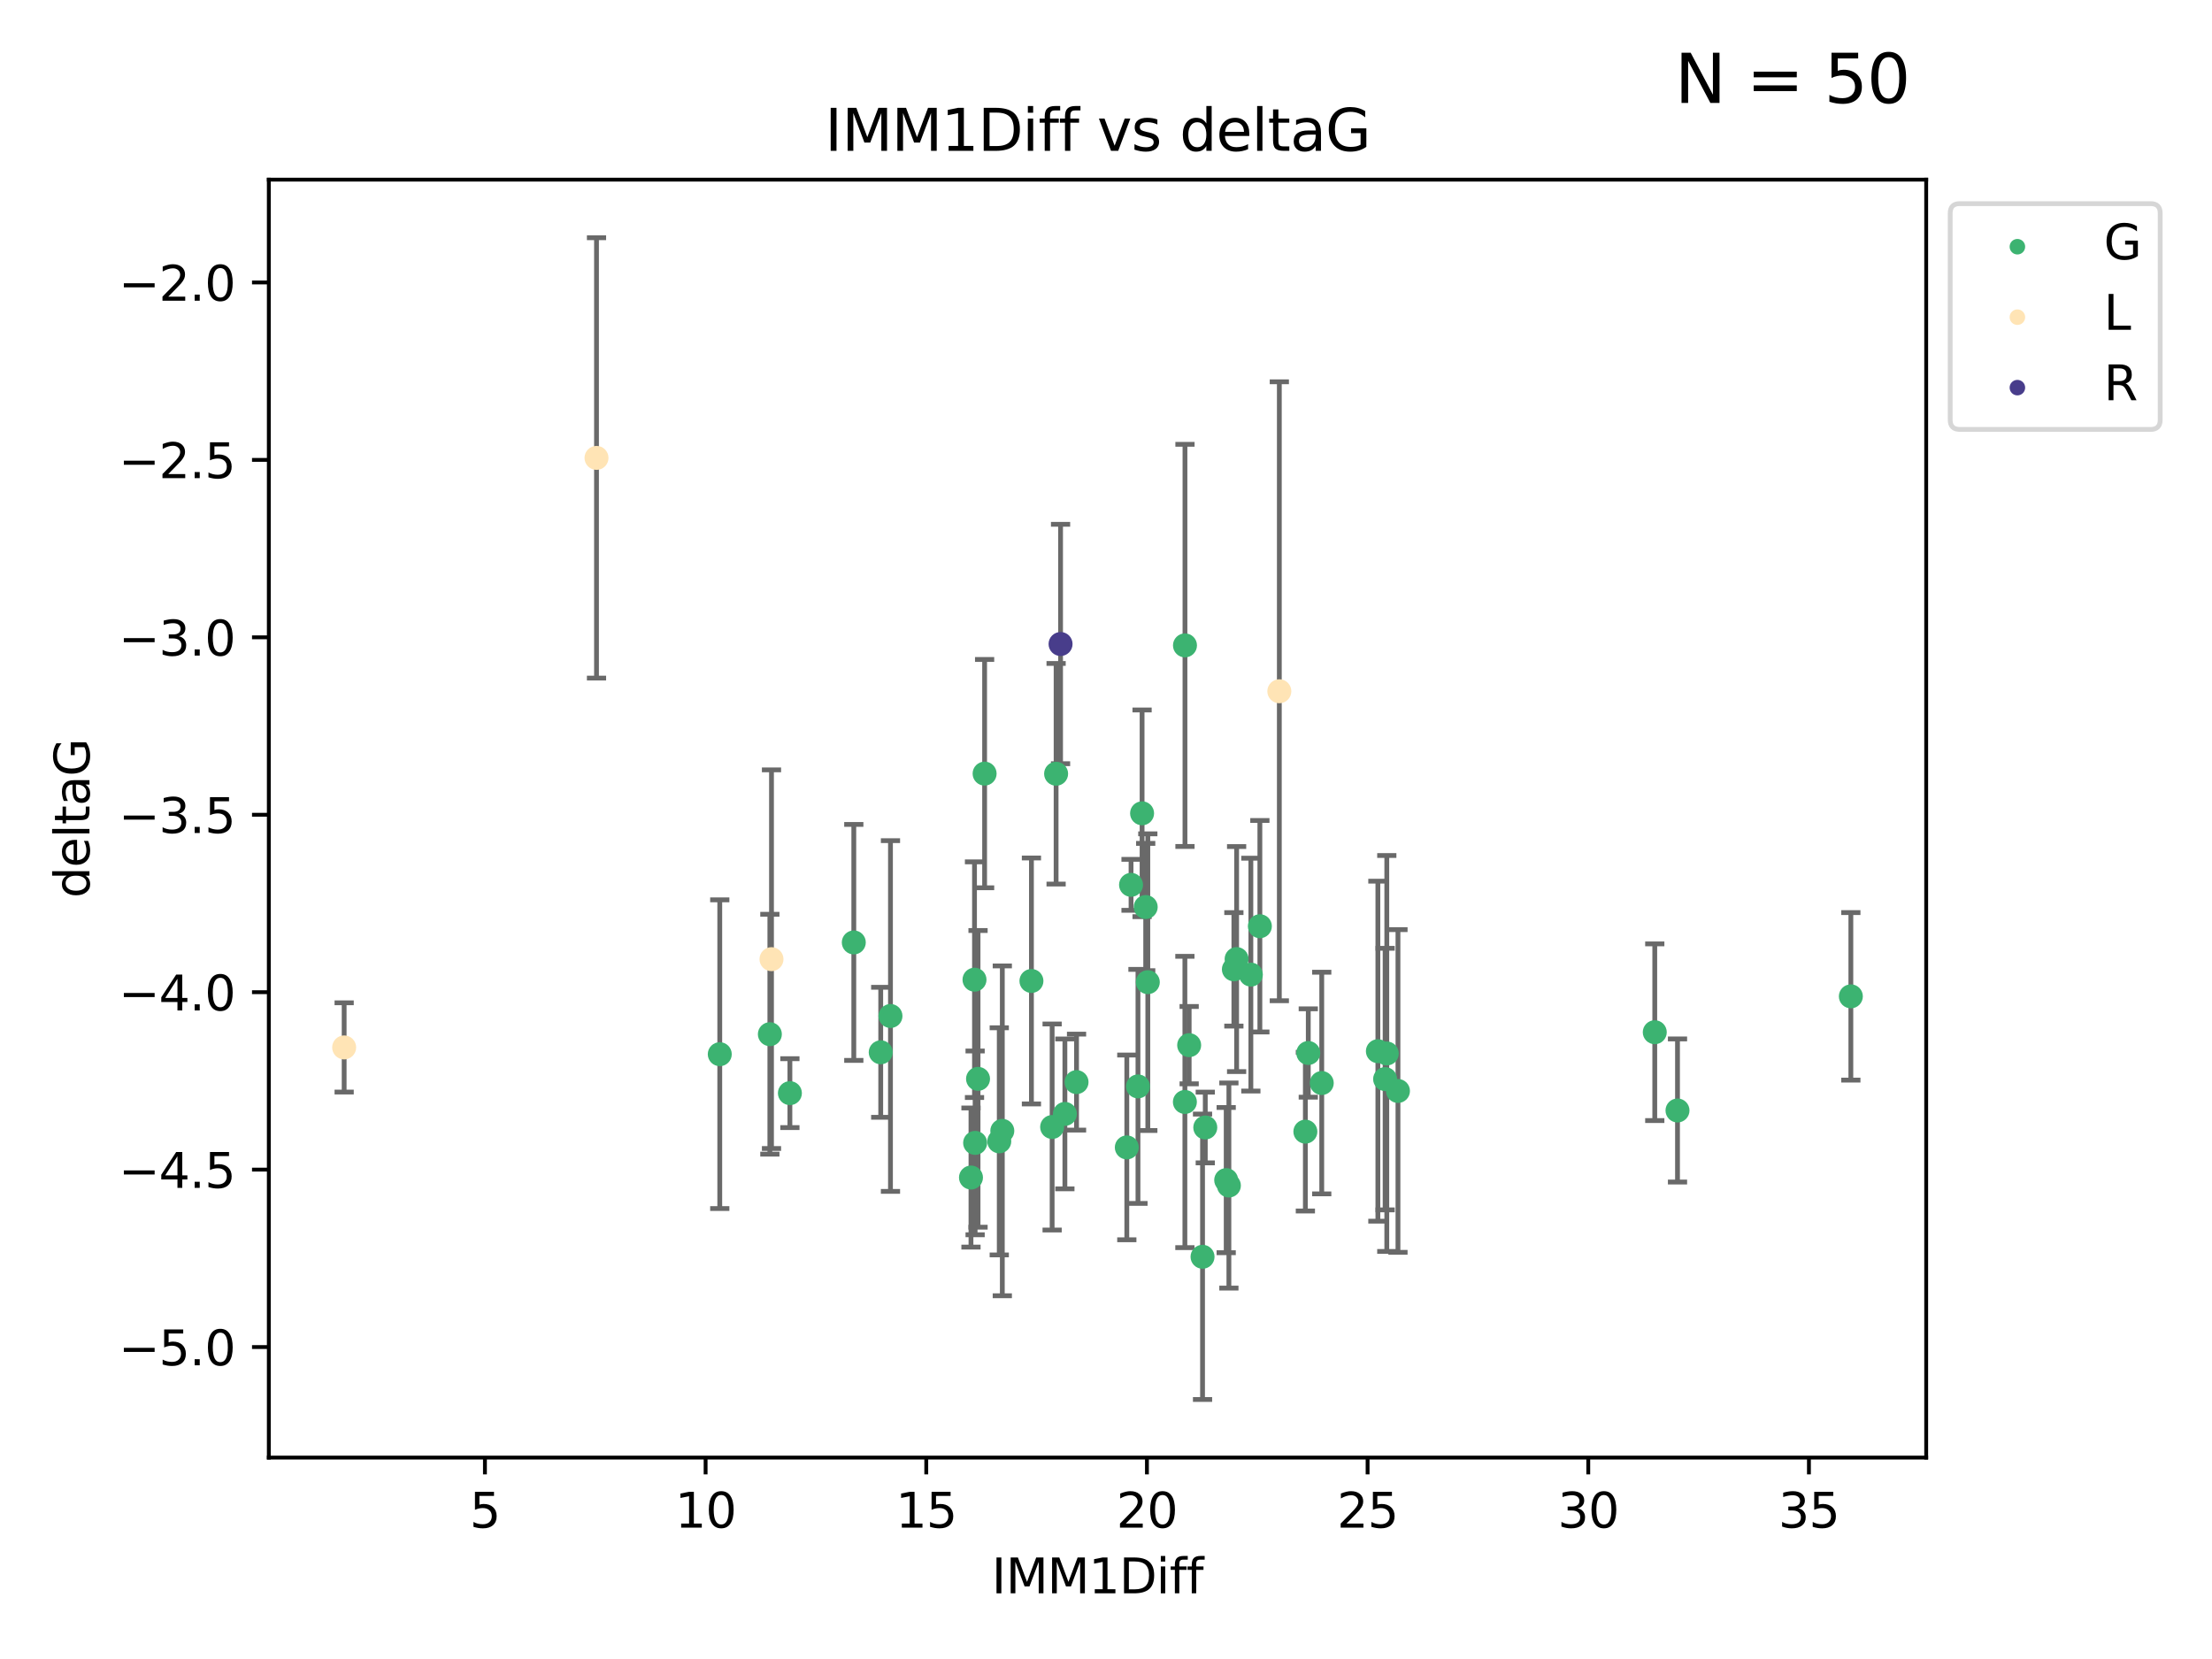 <?xml version="1.0" encoding="utf-8" standalone="no"?>
<!DOCTYPE svg PUBLIC "-//W3C//DTD SVG 1.1//EN"
  "http://www.w3.org/Graphics/SVG/1.1/DTD/svg11.dtd">
<svg xmlns:xlink="http://www.w3.org/1999/xlink" width="460.8pt" height="345.6pt" viewBox="0 0 460.8 345.6" xmlns="http://www.w3.org/2000/svg" version="1.1">
 <defs>
  <style type="text/css">*{stroke-linejoin: round; stroke-linecap: butt}</style>
 </defs>
 <g id="figure_1">
  <g id="patch_1">
   <path d="M 0 345.6 
L 460.8 345.6 
L 460.8 0 
L 0 0 
z
" style="fill: #ffffff"/>
  </g>
  <g id="axes_1">
   <g id="patch_2">
    <path d="M 56 303.64 
L 401.26 303.64 
L 401.26 37.422 
L 56 37.422 
z
" style="fill: #ffffff"/>
   </g>
   <g id="PathCollection_1">
    <defs>
     <path id="m3d0d6c1215" d="M 0 1.118 
C 0.297 1.118 0.581 1 0.791 0.791 
C 1 0.581 1.118 0.297 1.118 0 
C 1.118 -0.297 1 -0.581 0.791 -0.791 
C 0.581 -1 0.297 -1.118 0 -1.118 
C -0.297 -1.118 -0.581 -1 -0.791 -0.791 
C -1 -0.581 -1.118 -0.297 -1.118 0 
C -1.118 0.297 -1 0.581 -0.791 0.791 
C -0.581 1 -0.297 1.118 0 1.118 
z
" style="stroke: #3cb371"/>
    </defs>
    <g clip-path="url(#p86891ccfbc)">
     <use xlink:href="#m3d0d6c1215" x="164.55" y="227.721" style="fill: #3cb371; stroke: #3cb371"/>
     <use xlink:href="#m3d0d6c1215" x="208.165" y="237.762" style="fill: #3cb371; stroke: #3cb371"/>
     <use xlink:href="#m3d0d6c1215" x="202.272" y="245.302" style="fill: #3cb371; stroke: #3cb371"/>
     <use xlink:href="#m3d0d6c1215" x="288.545" y="224.793" style="fill: #3cb371; stroke: #3cb371"/>
     <use xlink:href="#m3d0d6c1215" x="246.834" y="229.56" style="fill: #3cb371; stroke: #3cb371"/>
     <use xlink:href="#m3d0d6c1215" x="287.038" y="218.981" style="fill: #3cb371; stroke: #3cb371"/>
     <use xlink:href="#m3d0d6c1215" x="219.179" y="234.774" style="fill: #3cb371; stroke: #3cb371"/>
     <use xlink:href="#m3d0d6c1215" x="250.511" y="261.81" style="fill: #3cb371; stroke: #3cb371"/>
     <use xlink:href="#m3d0d6c1215" x="224.263" y="225.423" style="fill: #3cb371; stroke: #3cb371"/>
     <use xlink:href="#m3d0d6c1215" x="291.221" y="227.27" style="fill: #3cb371; stroke: #3cb371"/>
     <use xlink:href="#m3d0d6c1215" x="256" y="246.969" style="fill: #3cb371; stroke: #3cb371"/>
     <use xlink:href="#m3d0d6c1215" x="251.081" y="234.879" style="fill: #3cb371; stroke: #3cb371"/>
     <use xlink:href="#m3d0d6c1215" x="214.867" y="204.354" style="fill: #3cb371; stroke: #3cb371"/>
     <use xlink:href="#m3d0d6c1215" x="183.471" y="219.213" style="fill: #3cb371; stroke: #3cb371"/>
     <use xlink:href="#m3d0d6c1215" x="221.836" y="232.049" style="fill: #3cb371; stroke: #3cb371"/>
     <use xlink:href="#m3d0d6c1215" x="205.113" y="161.158" style="fill: #3cb371; stroke: #3cb371"/>
     <use xlink:href="#m3d0d6c1215" x="237.061" y="226.318" style="fill: #3cb371; stroke: #3cb371"/>
     <use xlink:href="#m3d0d6c1215" x="160.376" y="215.441" style="fill: #3cb371; stroke: #3cb371"/>
     <use xlink:href="#m3d0d6c1215" x="257.039" y="201.931" style="fill: #3cb371; stroke: #3cb371"/>
     <use xlink:href="#m3d0d6c1215" x="255.439" y="245.838" style="fill: #3cb371; stroke: #3cb371"/>
     <use xlink:href="#m3d0d6c1215" x="203.007" y="204.086" style="fill: #3cb371; stroke: #3cb371"/>
     <use xlink:href="#m3d0d6c1215" x="220.006" y="161.187" style="fill: #3cb371; stroke: #3cb371"/>
     <use xlink:href="#m3d0d6c1215" x="203.136" y="238.084" style="fill: #3cb371; stroke: #3cb371"/>
     <use xlink:href="#m3d0d6c1215" x="272.539" y="219.358" style="fill: #3cb371; stroke: #3cb371"/>
     <use xlink:href="#m3d0d6c1215" x="275.343" y="225.616" style="fill: #3cb371; stroke: #3cb371"/>
     <use xlink:href="#m3d0d6c1215" x="208.799" y="235.578" style="fill: #3cb371; stroke: #3cb371"/>
     <use xlink:href="#m3d0d6c1215" x="385.566" y="207.557" style="fill: #3cb371; stroke: #3cb371"/>
     <use xlink:href="#m3d0d6c1215" x="247.725" y="217.725" style="fill: #3cb371; stroke: #3cb371"/>
     <use xlink:href="#m3d0d6c1215" x="349.454" y="231.333" style="fill: #3cb371; stroke: #3cb371"/>
     <use xlink:href="#m3d0d6c1215" x="271.932" y="235.741" style="fill: #3cb371; stroke: #3cb371"/>
     <use xlink:href="#m3d0d6c1215" x="237.916" y="169.427" style="fill: #3cb371; stroke: #3cb371"/>
     <use xlink:href="#m3d0d6c1215" x="234.735" y="239.027" style="fill: #3cb371; stroke: #3cb371"/>
     <use xlink:href="#m3d0d6c1215" x="235.617" y="184.327" style="fill: #3cb371; stroke: #3cb371"/>
     <use xlink:href="#m3d0d6c1215" x="203.743" y="224.746" style="fill: #3cb371; stroke: #3cb371"/>
     <use xlink:href="#m3d0d6c1215" x="262.454" y="192.95" style="fill: #3cb371; stroke: #3cb371"/>
     <use xlink:href="#m3d0d6c1215" x="260.578" y="203.03" style="fill: #3cb371; stroke: #3cb371"/>
     <use xlink:href="#m3d0d6c1215" x="344.719" y="215.031" style="fill: #3cb371; stroke: #3cb371"/>
     <use xlink:href="#m3d0d6c1215" x="177.862" y="196.325" style="fill: #3cb371; stroke: #3cb371"/>
     <use xlink:href="#m3d0d6c1215" x="257.609" y="199.79" style="fill: #3cb371; stroke: #3cb371"/>
     <use xlink:href="#m3d0d6c1215" x="185.502" y="211.651" style="fill: #3cb371; stroke: #3cb371"/>
     <use xlink:href="#m3d0d6c1215" x="246.852" y="134.447" style="fill: #3cb371; stroke: #3cb371"/>
     <use xlink:href="#m3d0d6c1215" x="149.941" y="219.608" style="fill: #3cb371; stroke: #3cb371"/>
     <use xlink:href="#m3d0d6c1215" x="238.67" y="188.95" style="fill: #3cb371; stroke: #3cb371"/>
     <use xlink:href="#m3d0d6c1215" x="288.895" y="219.46" style="fill: #3cb371; stroke: #3cb371"/>
     <use xlink:href="#m3d0d6c1215" x="239.111" y="204.603" style="fill: #3cb371; stroke: #3cb371"/>
    </g>
   </g>
   <g id="PathCollection_2">
    <defs>
     <path id="md95a372416" d="M 0 1.118 
C 0.297 1.118 0.581 1 0.791 0.791 
C 1 0.581 1.118 0.297 1.118 0 
C 1.118 -0.297 1 -0.581 0.791 -0.791 
C 0.581 -1 0.297 -1.118 0 -1.118 
C -0.297 -1.118 -0.581 -1 -0.791 -0.791 
C -1 -0.581 -1.118 -0.297 -1.118 0 
C -1.118 0.297 -1 0.581 -0.791 0.791 
C -0.581 1 -0.297 1.118 0 1.118 
z
" style="stroke: #ffe4b5"/>
    </defs>
    <g clip-path="url(#p86891ccfbc)">
     <use xlink:href="#md95a372416" x="71.694" y="218.198" style="fill: #ffe4b5; stroke: #ffe4b5"/>
     <use xlink:href="#md95a372416" x="124.263" y="95.389" style="fill: #ffe4b5; stroke: #ffe4b5"/>
     <use xlink:href="#md95a372416" x="160.716" y="199.813" style="fill: #ffe4b5; stroke: #ffe4b5"/>
     <use xlink:href="#md95a372416" x="266.508" y="144.002" style="fill: #ffe4b5; stroke: #ffe4b5"/>
    </g>
   </g>
   <g id="PathCollection_3">
    <defs>
     <path id="m37725c658b" d="M 0 1.118 
C 0.297 1.118 0.581 1 0.791 0.791 
C 1 0.581 1.118 0.297 1.118 0 
C 1.118 -0.297 1 -0.581 0.791 -0.791 
C 0.581 -1 0.297 -1.118 0 -1.118 
C -0.297 -1.118 -0.581 -1 -0.791 -0.791 
C -1 -0.581 -1.118 -0.297 -1.118 0 
C -1.118 0.297 -1 0.581 -0.791 0.791 
C -0.581 1 -0.297 1.118 0 1.118 
z
" style="stroke: #483d8b"/>
    </defs>
    <g clip-path="url(#p86891ccfbc)">
     <use xlink:href="#m37725c658b" x="220.935" y="134.159" style="fill: #483d8b; stroke: #483d8b"/>
    </g>
   </g>
   <g id="matplotlib.axis_1">
    <g id="xtick_1">
     <g id="line2d_1">
      <defs>
       <path id="m850c6f8e89" d="M 0 0 
L 0 3.5 
" style="stroke: #000000; stroke-width: 0.8"/>
      </defs>
      <g>
       <use xlink:href="#m850c6f8e89" x="101.022" y="303.64" style="stroke: #000000; stroke-width: 0.8"/>
      </g>
     </g>
     <g id="text_1">
      <!-- 5 -->
      <g transform="translate(97.84 318.238)scale(0.1 -0.1)">
       <defs>
        <path id="DejaVuSans-35" d="M 691 4666 
L 3169 4666 
L 3169 4134 
L 1269 4134 
L 1269 2991 
Q 1406 3038 1543 3061 
Q 1681 3084 1819 3084 
Q 2600 3084 3056 2656 
Q 3513 2228 3513 1497 
Q 3513 744 3044 326 
Q 2575 -91 1722 -91 
Q 1428 -91 1123 -41 
Q 819 9 494 109 
L 494 744 
Q 775 591 1075 516 
Q 1375 441 1709 441 
Q 2250 441 2565 725 
Q 2881 1009 2881 1497 
Q 2881 1984 2565 2268 
Q 2250 2553 1709 2553 
Q 1456 2553 1204 2497 
Q 953 2441 691 2322 
L 691 4666 
z
" transform="scale(0.016)"/>
       </defs>
       <use xlink:href="#DejaVuSans-35"/>
      </g>
     </g>
    </g>
    <g id="xtick_2">
     <g id="line2d_2">
      <g>
       <use xlink:href="#m850c6f8e89" x="146.99" y="303.64" style="stroke: #000000; stroke-width: 0.8"/>
      </g>
     </g>
     <g id="text_2">
      <!-- 10 -->
      <g transform="translate(140.627 318.238)scale(0.1 -0.1)">
       <defs>
        <path id="DejaVuSans-31" d="M 794 531 
L 1825 531 
L 1825 4091 
L 703 3866 
L 703 4441 
L 1819 4666 
L 2450 4666 
L 2450 531 
L 3481 531 
L 3481 0 
L 794 0 
L 794 531 
z
" transform="scale(0.016)"/>
        <path id="DejaVuSans-30" d="M 2034 4250 
Q 1547 4250 1301 3770 
Q 1056 3291 1056 2328 
Q 1056 1369 1301 889 
Q 1547 409 2034 409 
Q 2525 409 2770 889 
Q 3016 1369 3016 2328 
Q 3016 3291 2770 3770 
Q 2525 4250 2034 4250 
z
M 2034 4750 
Q 2819 4750 3233 4129 
Q 3647 3509 3647 2328 
Q 3647 1150 3233 529 
Q 2819 -91 2034 -91 
Q 1250 -91 836 529 
Q 422 1150 422 2328 
Q 422 3509 836 4129 
Q 1250 4750 2034 4750 
z
" transform="scale(0.016)"/>
       </defs>
       <use xlink:href="#DejaVuSans-31"/>
       <use xlink:href="#DejaVuSans-30" x="63.623"/>
      </g>
     </g>
    </g>
    <g id="xtick_3">
     <g id="line2d_3">
      <g>
       <use xlink:href="#m850c6f8e89" x="192.958" y="303.64" style="stroke: #000000; stroke-width: 0.8"/>
      </g>
     </g>
     <g id="text_3">
      <!-- 15 -->
      <g transform="translate(186.596 318.238)scale(0.1 -0.1)">
       <use xlink:href="#DejaVuSans-31"/>
       <use xlink:href="#DejaVuSans-35" x="63.623"/>
      </g>
     </g>
    </g>
    <g id="xtick_4">
     <g id="line2d_4">
      <g>
       <use xlink:href="#m850c6f8e89" x="238.927" y="303.64" style="stroke: #000000; stroke-width: 0.8"/>
      </g>
     </g>
     <g id="text_4">
      <!-- 20 -->
      <g transform="translate(232.564 318.238)scale(0.1 -0.1)">
       <defs>
        <path id="DejaVuSans-32" d="M 1228 531 
L 3431 531 
L 3431 0 
L 469 0 
L 469 531 
Q 828 903 1448 1529 
Q 2069 2156 2228 2338 
Q 2531 2678 2651 2914 
Q 2772 3150 2772 3378 
Q 2772 3750 2511 3984 
Q 2250 4219 1831 4219 
Q 1534 4219 1204 4116 
Q 875 4013 500 3803 
L 500 4441 
Q 881 4594 1212 4672 
Q 1544 4750 1819 4750 
Q 2544 4750 2975 4387 
Q 3406 4025 3406 3419 
Q 3406 3131 3298 2873 
Q 3191 2616 2906 2266 
Q 2828 2175 2409 1742 
Q 1991 1309 1228 531 
z
" transform="scale(0.016)"/>
       </defs>
       <use xlink:href="#DejaVuSans-32"/>
       <use xlink:href="#DejaVuSans-30" x="63.623"/>
      </g>
     </g>
    </g>
    <g id="xtick_5">
     <g id="line2d_5">
      <g>
       <use xlink:href="#m850c6f8e89" x="284.895" y="303.64" style="stroke: #000000; stroke-width: 0.8"/>
      </g>
     </g>
     <g id="text_5">
      <!-- 25 -->
      <g transform="translate(278.533 318.238)scale(0.1 -0.1)">
       <use xlink:href="#DejaVuSans-32"/>
       <use xlink:href="#DejaVuSans-35" x="63.623"/>
      </g>
     </g>
    </g>
    <g id="xtick_6">
     <g id="line2d_6">
      <g>
       <use xlink:href="#m850c6f8e89" x="330.864" y="303.64" style="stroke: #000000; stroke-width: 0.8"/>
      </g>
     </g>
     <g id="text_6">
      <!-- 30 -->
      <g transform="translate(324.501 318.238)scale(0.1 -0.1)">
       <defs>
        <path id="DejaVuSans-33" d="M 2597 2516 
Q 3050 2419 3304 2112 
Q 3559 1806 3559 1356 
Q 3559 666 3084 287 
Q 2609 -91 1734 -91 
Q 1441 -91 1130 -33 
Q 819 25 488 141 
L 488 750 
Q 750 597 1062 519 
Q 1375 441 1716 441 
Q 2309 441 2620 675 
Q 2931 909 2931 1356 
Q 2931 1769 2642 2001 
Q 2353 2234 1838 2234 
L 1294 2234 
L 1294 2753 
L 1863 2753 
Q 2328 2753 2575 2939 
Q 2822 3125 2822 3475 
Q 2822 3834 2567 4026 
Q 2313 4219 1838 4219 
Q 1578 4219 1281 4162 
Q 984 4106 628 3988 
L 628 4550 
Q 988 4650 1302 4700 
Q 1616 4750 1894 4750 
Q 2613 4750 3031 4423 
Q 3450 4097 3450 3541 
Q 3450 3153 3228 2886 
Q 3006 2619 2597 2516 
z
" transform="scale(0.016)"/>
       </defs>
       <use xlink:href="#DejaVuSans-33"/>
       <use xlink:href="#DejaVuSans-30" x="63.623"/>
      </g>
     </g>
    </g>
    <g id="xtick_7">
     <g id="line2d_7">
      <g>
       <use xlink:href="#m850c6f8e89" x="376.832" y="303.64" style="stroke: #000000; stroke-width: 0.8"/>
      </g>
     </g>
     <g id="text_7">
      <!-- 35 -->
      <g transform="translate(370.47 318.238)scale(0.1 -0.1)">
       <use xlink:href="#DejaVuSans-33"/>
       <use xlink:href="#DejaVuSans-35" x="63.623"/>
      </g>
     </g>
    </g>
    <g id="text_8">
     <!-- IMM1Diff -->
     <g transform="translate(206.586 331.917)scale(0.1 -0.1)">
      <defs>
       <path id="DejaVuSans-49" d="M 628 4666 
L 1259 4666 
L 1259 0 
L 628 0 
L 628 4666 
z
" transform="scale(0.016)"/>
       <path id="DejaVuSans-4d" d="M 628 4666 
L 1569 4666 
L 2759 1491 
L 3956 4666 
L 4897 4666 
L 4897 0 
L 4281 0 
L 4281 4097 
L 3078 897 
L 2444 897 
L 1241 4097 
L 1241 0 
L 628 0 
L 628 4666 
z
" transform="scale(0.016)"/>
       <path id="DejaVuSans-44" d="M 1259 4147 
L 1259 519 
L 2022 519 
Q 2988 519 3436 956 
Q 3884 1394 3884 2338 
Q 3884 3275 3436 3711 
Q 2988 4147 2022 4147 
L 1259 4147 
z
M 628 4666 
L 1925 4666 
Q 3281 4666 3915 4102 
Q 4550 3538 4550 2338 
Q 4550 1131 3912 565 
Q 3275 0 1925 0 
L 628 0 
L 628 4666 
z
" transform="scale(0.016)"/>
       <path id="DejaVuSans-69" d="M 603 3500 
L 1178 3500 
L 1178 0 
L 603 0 
L 603 3500 
z
M 603 4863 
L 1178 4863 
L 1178 4134 
L 603 4134 
L 603 4863 
z
" transform="scale(0.016)"/>
       <path id="DejaVuSans-66" d="M 2375 4863 
L 2375 4384 
L 1825 4384 
Q 1516 4384 1395 4259 
Q 1275 4134 1275 3809 
L 1275 3500 
L 2222 3500 
L 2222 3053 
L 1275 3053 
L 1275 0 
L 697 0 
L 697 3053 
L 147 3053 
L 147 3500 
L 697 3500 
L 697 3744 
Q 697 4328 969 4595 
Q 1241 4863 1831 4863 
L 2375 4863 
z
" transform="scale(0.016)"/>
      </defs>
      <use xlink:href="#DejaVuSans-49"/>
      <use xlink:href="#DejaVuSans-4d" x="29.492"/>
      <use xlink:href="#DejaVuSans-4d" x="115.771"/>
      <use xlink:href="#DejaVuSans-31" x="202.051"/>
      <use xlink:href="#DejaVuSans-44" x="265.674"/>
      <use xlink:href="#DejaVuSans-69" x="342.676"/>
      <use xlink:href="#DejaVuSans-66" x="370.459"/>
      <use xlink:href="#DejaVuSans-66" x="405.664"/>
     </g>
    </g>
   </g>
   <g id="matplotlib.axis_2">
    <g id="ytick_1">
     <g id="line2d_8">
      <defs>
       <path id="mb344e395c0" d="M 0 0 
L -3.5 0 
" style="stroke: #000000; stroke-width: 0.8"/>
      </defs>
      <g>
       <use xlink:href="#mb344e395c0" x="56" y="280.616" style="stroke: #000000; stroke-width: 0.8"/>
      </g>
     </g>
     <g id="text_9">
      <!-- −5.0 -->
      <g transform="translate(24.717 284.415)scale(0.1 -0.1)">
       <defs>
        <path id="DejaVuSans-2212" d="M 678 2272 
L 4684 2272 
L 4684 1741 
L 678 1741 
L 678 2272 
z
" transform="scale(0.016)"/>
        <path id="DejaVuSans-2e" d="M 684 794 
L 1344 794 
L 1344 0 
L 684 0 
L 684 794 
z
" transform="scale(0.016)"/>
       </defs>
       <use xlink:href="#DejaVuSans-2212"/>
       <use xlink:href="#DejaVuSans-35" x="83.789"/>
       <use xlink:href="#DejaVuSans-2e" x="147.412"/>
       <use xlink:href="#DejaVuSans-30" x="179.199"/>
      </g>
     </g>
    </g>
    <g id="ytick_2">
     <g id="line2d_9">
      <g>
       <use xlink:href="#mb344e395c0" x="56" y="243.654" style="stroke: #000000; stroke-width: 0.8"/>
      </g>
     </g>
     <g id="text_10">
      <!-- −4.5 -->
      <g transform="translate(24.717 247.453)scale(0.1 -0.1)">
       <defs>
        <path id="DejaVuSans-34" d="M 2419 4116 
L 825 1625 
L 2419 1625 
L 2419 4116 
z
M 2253 4666 
L 3047 4666 
L 3047 1625 
L 3713 1625 
L 3713 1100 
L 3047 1100 
L 3047 0 
L 2419 0 
L 2419 1100 
L 313 1100 
L 313 1709 
L 2253 4666 
z
" transform="scale(0.016)"/>
       </defs>
       <use xlink:href="#DejaVuSans-2212"/>
       <use xlink:href="#DejaVuSans-34" x="83.789"/>
       <use xlink:href="#DejaVuSans-2e" x="147.412"/>
       <use xlink:href="#DejaVuSans-35" x="179.199"/>
      </g>
     </g>
    </g>
    <g id="ytick_3">
     <g id="line2d_10">
      <g>
       <use xlink:href="#mb344e395c0" x="56" y="206.692" style="stroke: #000000; stroke-width: 0.8"/>
      </g>
     </g>
     <g id="text_11">
      <!-- −4.0 -->
      <g transform="translate(24.717 210.491)scale(0.1 -0.1)">
       <use xlink:href="#DejaVuSans-2212"/>
       <use xlink:href="#DejaVuSans-34" x="83.789"/>
       <use xlink:href="#DejaVuSans-2e" x="147.412"/>
       <use xlink:href="#DejaVuSans-30" x="179.199"/>
      </g>
     </g>
    </g>
    <g id="ytick_4">
     <g id="line2d_11">
      <g>
       <use xlink:href="#mb344e395c0" x="56" y="169.73" style="stroke: #000000; stroke-width: 0.8"/>
      </g>
     </g>
     <g id="text_12">
      <!-- −3.5 -->
      <g transform="translate(24.717 173.529)scale(0.1 -0.1)">
       <use xlink:href="#DejaVuSans-2212"/>
       <use xlink:href="#DejaVuSans-33" x="83.789"/>
       <use xlink:href="#DejaVuSans-2e" x="147.412"/>
       <use xlink:href="#DejaVuSans-35" x="179.199"/>
      </g>
     </g>
    </g>
    <g id="ytick_5">
     <g id="line2d_12">
      <g>
       <use xlink:href="#mb344e395c0" x="56" y="132.768" style="stroke: #000000; stroke-width: 0.8"/>
      </g>
     </g>
     <g id="text_13">
      <!-- −3.0 -->
      <g transform="translate(24.717 136.567)scale(0.1 -0.1)">
       <use xlink:href="#DejaVuSans-2212"/>
       <use xlink:href="#DejaVuSans-33" x="83.789"/>
       <use xlink:href="#DejaVuSans-2e" x="147.412"/>
       <use xlink:href="#DejaVuSans-30" x="179.199"/>
      </g>
     </g>
    </g>
    <g id="ytick_6">
     <g id="line2d_13">
      <g>
       <use xlink:href="#mb344e395c0" x="56" y="95.806" style="stroke: #000000; stroke-width: 0.8"/>
      </g>
     </g>
     <g id="text_14">
      <!-- −2.5 -->
      <g transform="translate(24.717 99.605)scale(0.1 -0.1)">
       <use xlink:href="#DejaVuSans-2212"/>
       <use xlink:href="#DejaVuSans-32" x="83.789"/>
       <use xlink:href="#DejaVuSans-2e" x="147.412"/>
       <use xlink:href="#DejaVuSans-35" x="179.199"/>
      </g>
     </g>
    </g>
    <g id="ytick_7">
     <g id="line2d_14">
      <g>
       <use xlink:href="#mb344e395c0" x="56" y="58.844" style="stroke: #000000; stroke-width: 0.8"/>
      </g>
     </g>
     <g id="text_15">
      <!-- −2.0 -->
      <g transform="translate(24.717 62.643)scale(0.1 -0.1)">
       <use xlink:href="#DejaVuSans-2212"/>
       <use xlink:href="#DejaVuSans-32" x="83.789"/>
       <use xlink:href="#DejaVuSans-2e" x="147.412"/>
       <use xlink:href="#DejaVuSans-30" x="179.199"/>
      </g>
     </g>
    </g>
    <g id="text_16">
     <!-- deltaG -->
     <g transform="translate(18.637 187.069)rotate(-90)scale(0.1 -0.1)">
      <defs>
       <path id="DejaVuSans-64" d="M 2906 2969 
L 2906 4863 
L 3481 4863 
L 3481 0 
L 2906 0 
L 2906 525 
Q 2725 213 2448 61 
Q 2172 -91 1784 -91 
Q 1150 -91 751 415 
Q 353 922 353 1747 
Q 353 2572 751 3078 
Q 1150 3584 1784 3584 
Q 2172 3584 2448 3432 
Q 2725 3281 2906 2969 
z
M 947 1747 
Q 947 1113 1208 752 
Q 1469 391 1925 391 
Q 2381 391 2643 752 
Q 2906 1113 2906 1747 
Q 2906 2381 2643 2742 
Q 2381 3103 1925 3103 
Q 1469 3103 1208 2742 
Q 947 2381 947 1747 
z
" transform="scale(0.016)"/>
       <path id="DejaVuSans-65" d="M 3597 1894 
L 3597 1613 
L 953 1613 
Q 991 1019 1311 708 
Q 1631 397 2203 397 
Q 2534 397 2845 478 
Q 3156 559 3463 722 
L 3463 178 
Q 3153 47 2828 -22 
Q 2503 -91 2169 -91 
Q 1331 -91 842 396 
Q 353 884 353 1716 
Q 353 2575 817 3079 
Q 1281 3584 2069 3584 
Q 2775 3584 3186 3129 
Q 3597 2675 3597 1894 
z
M 3022 2063 
Q 3016 2534 2758 2815 
Q 2500 3097 2075 3097 
Q 1594 3097 1305 2825 
Q 1016 2553 972 2059 
L 3022 2063 
z
" transform="scale(0.016)"/>
       <path id="DejaVuSans-6c" d="M 603 4863 
L 1178 4863 
L 1178 0 
L 603 0 
L 603 4863 
z
" transform="scale(0.016)"/>
       <path id="DejaVuSans-74" d="M 1172 4494 
L 1172 3500 
L 2356 3500 
L 2356 3053 
L 1172 3053 
L 1172 1153 
Q 1172 725 1289 603 
Q 1406 481 1766 481 
L 2356 481 
L 2356 0 
L 1766 0 
Q 1100 0 847 248 
Q 594 497 594 1153 
L 594 3053 
L 172 3053 
L 172 3500 
L 594 3500 
L 594 4494 
L 1172 4494 
z
" transform="scale(0.016)"/>
       <path id="DejaVuSans-61" d="M 2194 1759 
Q 1497 1759 1228 1600 
Q 959 1441 959 1056 
Q 959 750 1161 570 
Q 1363 391 1709 391 
Q 2188 391 2477 730 
Q 2766 1069 2766 1631 
L 2766 1759 
L 2194 1759 
z
M 3341 1997 
L 3341 0 
L 2766 0 
L 2766 531 
Q 2569 213 2275 61 
Q 1981 -91 1556 -91 
Q 1019 -91 701 211 
Q 384 513 384 1019 
Q 384 1609 779 1909 
Q 1175 2209 1959 2209 
L 2766 2209 
L 2766 2266 
Q 2766 2663 2505 2880 
Q 2244 3097 1772 3097 
Q 1472 3097 1187 3025 
Q 903 2953 641 2809 
L 641 3341 
Q 956 3463 1253 3523 
Q 1550 3584 1831 3584 
Q 2591 3584 2966 3190 
Q 3341 2797 3341 1997 
z
" transform="scale(0.016)"/>
       <path id="DejaVuSans-47" d="M 3809 666 
L 3809 1919 
L 2778 1919 
L 2778 2438 
L 4434 2438 
L 4434 434 
Q 4069 175 3628 42 
Q 3188 -91 2688 -91 
Q 1594 -91 976 548 
Q 359 1188 359 2328 
Q 359 3472 976 4111 
Q 1594 4750 2688 4750 
Q 3144 4750 3555 4637 
Q 3966 4525 4313 4306 
L 4313 3634 
Q 3963 3931 3569 4081 
Q 3175 4231 2741 4231 
Q 1884 4231 1454 3753 
Q 1025 3275 1025 2328 
Q 1025 1384 1454 906 
Q 1884 428 2741 428 
Q 3075 428 3337 486 
Q 3600 544 3809 666 
z
" transform="scale(0.016)"/>
      </defs>
      <use xlink:href="#DejaVuSans-64"/>
      <use xlink:href="#DejaVuSans-65" x="63.477"/>
      <use xlink:href="#DejaVuSans-6c" x="125"/>
      <use xlink:href="#DejaVuSans-74" x="152.783"/>
      <use xlink:href="#DejaVuSans-61" x="191.992"/>
      <use xlink:href="#DejaVuSans-47" x="253.271"/>
     </g>
    </g>
   </g>
   <g id="LineCollection_1">
    <path d="M 164.55 234.896 
L 164.55 220.546 
" clip-path="url(#p86891ccfbc)" style="fill: none; stroke: #696969"/>
    <path d="M 208.165 261.42 
L 208.165 214.104 
" clip-path="url(#p86891ccfbc)" style="fill: none; stroke: #696969"/>
    <path d="M 202.272 259.794 
L 202.272 230.809 
" clip-path="url(#p86891ccfbc)" style="fill: none; stroke: #696969"/>
    <path d="M 288.545 252.041 
L 288.545 197.546 
" clip-path="url(#p86891ccfbc)" style="fill: none; stroke: #696969"/>
    <path d="M 246.834 259.904 
L 246.834 199.216 
" clip-path="url(#p86891ccfbc)" style="fill: none; stroke: #696969"/>
    <path d="M 287.038 254.396 
L 287.038 183.566 
" clip-path="url(#p86891ccfbc)" style="fill: none; stroke: #696969"/>
    <path d="M 219.179 256.237 
L 219.179 213.312 
" clip-path="url(#p86891ccfbc)" style="fill: none; stroke: #696969"/>
    <path d="M 250.511 291.539 
L 250.511 232.082 
" clip-path="url(#p86891ccfbc)" style="fill: none; stroke: #696969"/>
    <path d="M 224.263 235.421 
L 224.263 215.425 
" clip-path="url(#p86891ccfbc)" style="fill: none; stroke: #696969"/>
    <path d="M 291.221 260.881 
L 291.221 193.658 
" clip-path="url(#p86891ccfbc)" style="fill: none; stroke: #696969"/>
    <path d="M 256 268.334 
L 256 225.604 
" clip-path="url(#p86891ccfbc)" style="fill: none; stroke: #696969"/>
    <path d="M 251.081 242.245 
L 251.081 227.512 
" clip-path="url(#p86891ccfbc)" style="fill: none; stroke: #696969"/>
    <path d="M 214.867 229.969 
L 214.867 178.738 
" clip-path="url(#p86891ccfbc)" style="fill: none; stroke: #696969"/>
    <path d="M 183.471 232.755 
L 183.471 205.67 
" clip-path="url(#p86891ccfbc)" style="fill: none; stroke: #696969"/>
    <path d="M 221.836 247.661 
L 221.836 216.438 
" clip-path="url(#p86891ccfbc)" style="fill: none; stroke: #696969"/>
    <path d="M 205.113 184.937 
L 205.113 137.379 
" clip-path="url(#p86891ccfbc)" style="fill: none; stroke: #696969"/>
    <path d="M 237.061 250.695 
L 237.061 201.94 
" clip-path="url(#p86891ccfbc)" style="fill: none; stroke: #696969"/>
    <path d="M 160.376 240.425 
L 160.376 190.458 
" clip-path="url(#p86891ccfbc)" style="fill: none; stroke: #696969"/>
    <path d="M 257.039 213.749 
L 257.039 190.114 
" clip-path="url(#p86891ccfbc)" style="fill: none; stroke: #696969"/>
    <path d="M 255.439 260.958 
L 255.439 230.717 
" clip-path="url(#p86891ccfbc)" style="fill: none; stroke: #696969"/>
    <path d="M 203.007 228.632 
L 203.007 179.54 
" clip-path="url(#p86891ccfbc)" style="fill: none; stroke: #696969"/>
    <path d="M 220.006 184.167 
L 220.006 138.207 
" clip-path="url(#p86891ccfbc)" style="fill: none; stroke: #696969"/>
    <path d="M 203.136 257.225 
L 203.136 218.943 
" clip-path="url(#p86891ccfbc)" style="fill: none; stroke: #696969"/>
    <path d="M 272.539 228.563 
L 272.539 210.154 
" clip-path="url(#p86891ccfbc)" style="fill: none; stroke: #696969"/>
    <path d="M 275.343 248.702 
L 275.343 202.531 
" clip-path="url(#p86891ccfbc)" style="fill: none; stroke: #696969"/>
    <path d="M 208.799 269.932 
L 208.799 201.224 
" clip-path="url(#p86891ccfbc)" style="fill: none; stroke: #696969"/>
    <path d="M 385.566 225.005 
L 385.566 190.108 
" clip-path="url(#p86891ccfbc)" style="fill: none; stroke: #696969"/>
    <path d="M 247.725 225.779 
L 247.725 209.672 
" clip-path="url(#p86891ccfbc)" style="fill: none; stroke: #696969"/>
    <path d="M 349.454 246.24 
L 349.454 216.427 
" clip-path="url(#p86891ccfbc)" style="fill: none; stroke: #696969"/>
    <path d="M 271.932 252.274 
L 271.932 219.208 
" clip-path="url(#p86891ccfbc)" style="fill: none; stroke: #696969"/>
    <path d="M 237.916 190.956 
L 237.916 147.897 
" clip-path="url(#p86891ccfbc)" style="fill: none; stroke: #696969"/>
    <path d="M 234.735 258.27 
L 234.735 219.784 
" clip-path="url(#p86891ccfbc)" style="fill: none; stroke: #696969"/>
    <path d="M 235.617 189.638 
L 235.617 179.016 
" clip-path="url(#p86891ccfbc)" style="fill: none; stroke: #696969"/>
    <path d="M 203.743 255.648 
L 203.743 193.844 
" clip-path="url(#p86891ccfbc)" style="fill: none; stroke: #696969"/>
    <path d="M 262.454 214.977 
L 262.454 170.922 
" clip-path="url(#p86891ccfbc)" style="fill: none; stroke: #696969"/>
    <path d="M 260.578 227.282 
L 260.578 178.777 
" clip-path="url(#p86891ccfbc)" style="fill: none; stroke: #696969"/>
    <path d="M 344.719 233.437 
L 344.719 196.625 
" clip-path="url(#p86891ccfbc)" style="fill: none; stroke: #696969"/>
    <path d="M 177.862 220.903 
L 177.862 171.746 
" clip-path="url(#p86891ccfbc)" style="fill: none; stroke: #696969"/>
    <path d="M 257.609 223.232 
L 257.609 176.348 
" clip-path="url(#p86891ccfbc)" style="fill: none; stroke: #696969"/>
    <path d="M 185.502 248.183 
L 185.502 175.12 
" clip-path="url(#p86891ccfbc)" style="fill: none; stroke: #696969"/>
    <path d="M 246.852 176.334 
L 246.852 92.559 
" clip-path="url(#p86891ccfbc)" style="fill: none; stroke: #696969"/>
    <path d="M 149.941 251.763 
L 149.941 187.454 
" clip-path="url(#p86891ccfbc)" style="fill: none; stroke: #696969"/>
    <path d="M 238.67 202.208 
L 238.67 175.693 
" clip-path="url(#p86891ccfbc)" style="fill: none; stroke: #696969"/>
    <path d="M 288.895 260.699 
L 288.895 178.222 
" clip-path="url(#p86891ccfbc)" style="fill: none; stroke: #696969"/>
    <path d="M 239.111 235.505 
L 239.111 173.702 
" clip-path="url(#p86891ccfbc)" style="fill: none; stroke: #696969"/>
   </g>
   <g id="line2d_15">
    <defs>
     <path id="m9aa20a837d" d="M 2 0 
L -2 -0 
" style="stroke: #696969"/>
    </defs>
    <g clip-path="url(#p86891ccfbc)">
     <use xlink:href="#m9aa20a837d" x="164.55" y="234.896" style="fill: #696969; stroke: #696969"/>
     <use xlink:href="#m9aa20a837d" x="208.165" y="261.42" style="fill: #696969; stroke: #696969"/>
     <use xlink:href="#m9aa20a837d" x="202.272" y="259.794" style="fill: #696969; stroke: #696969"/>
     <use xlink:href="#m9aa20a837d" x="288.545" y="252.041" style="fill: #696969; stroke: #696969"/>
     <use xlink:href="#m9aa20a837d" x="246.834" y="259.904" style="fill: #696969; stroke: #696969"/>
     <use xlink:href="#m9aa20a837d" x="287.038" y="254.396" style="fill: #696969; stroke: #696969"/>
     <use xlink:href="#m9aa20a837d" x="219.179" y="256.237" style="fill: #696969; stroke: #696969"/>
     <use xlink:href="#m9aa20a837d" x="250.511" y="291.539" style="fill: #696969; stroke: #696969"/>
     <use xlink:href="#m9aa20a837d" x="224.263" y="235.421" style="fill: #696969; stroke: #696969"/>
     <use xlink:href="#m9aa20a837d" x="291.221" y="260.881" style="fill: #696969; stroke: #696969"/>
     <use xlink:href="#m9aa20a837d" x="256" y="268.334" style="fill: #696969; stroke: #696969"/>
     <use xlink:href="#m9aa20a837d" x="251.081" y="242.245" style="fill: #696969; stroke: #696969"/>
     <use xlink:href="#m9aa20a837d" x="214.867" y="229.969" style="fill: #696969; stroke: #696969"/>
     <use xlink:href="#m9aa20a837d" x="183.471" y="232.755" style="fill: #696969; stroke: #696969"/>
     <use xlink:href="#m9aa20a837d" x="221.836" y="247.661" style="fill: #696969; stroke: #696969"/>
     <use xlink:href="#m9aa20a837d" x="205.113" y="184.937" style="fill: #696969; stroke: #696969"/>
     <use xlink:href="#m9aa20a837d" x="237.061" y="250.695" style="fill: #696969; stroke: #696969"/>
     <use xlink:href="#m9aa20a837d" x="160.376" y="240.425" style="fill: #696969; stroke: #696969"/>
     <use xlink:href="#m9aa20a837d" x="257.039" y="213.749" style="fill: #696969; stroke: #696969"/>
     <use xlink:href="#m9aa20a837d" x="255.439" y="260.958" style="fill: #696969; stroke: #696969"/>
     <use xlink:href="#m9aa20a837d" x="203.007" y="228.632" style="fill: #696969; stroke: #696969"/>
     <use xlink:href="#m9aa20a837d" x="220.006" y="184.167" style="fill: #696969; stroke: #696969"/>
     <use xlink:href="#m9aa20a837d" x="203.136" y="257.225" style="fill: #696969; stroke: #696969"/>
     <use xlink:href="#m9aa20a837d" x="272.539" y="228.563" style="fill: #696969; stroke: #696969"/>
     <use xlink:href="#m9aa20a837d" x="275.343" y="248.702" style="fill: #696969; stroke: #696969"/>
     <use xlink:href="#m9aa20a837d" x="208.799" y="269.932" style="fill: #696969; stroke: #696969"/>
     <use xlink:href="#m9aa20a837d" x="385.566" y="225.005" style="fill: #696969; stroke: #696969"/>
     <use xlink:href="#m9aa20a837d" x="247.725" y="225.779" style="fill: #696969; stroke: #696969"/>
     <use xlink:href="#m9aa20a837d" x="349.454" y="246.24" style="fill: #696969; stroke: #696969"/>
     <use xlink:href="#m9aa20a837d" x="271.932" y="252.274" style="fill: #696969; stroke: #696969"/>
     <use xlink:href="#m9aa20a837d" x="237.916" y="190.956" style="fill: #696969; stroke: #696969"/>
     <use xlink:href="#m9aa20a837d" x="234.735" y="258.27" style="fill: #696969; stroke: #696969"/>
     <use xlink:href="#m9aa20a837d" x="235.617" y="189.638" style="fill: #696969; stroke: #696969"/>
     <use xlink:href="#m9aa20a837d" x="203.743" y="255.648" style="fill: #696969; stroke: #696969"/>
     <use xlink:href="#m9aa20a837d" x="262.454" y="214.977" style="fill: #696969; stroke: #696969"/>
     <use xlink:href="#m9aa20a837d" x="260.578" y="227.282" style="fill: #696969; stroke: #696969"/>
     <use xlink:href="#m9aa20a837d" x="344.719" y="233.437" style="fill: #696969; stroke: #696969"/>
     <use xlink:href="#m9aa20a837d" x="177.862" y="220.903" style="fill: #696969; stroke: #696969"/>
     <use xlink:href="#m9aa20a837d" x="257.609" y="223.232" style="fill: #696969; stroke: #696969"/>
     <use xlink:href="#m9aa20a837d" x="185.502" y="248.183" style="fill: #696969; stroke: #696969"/>
     <use xlink:href="#m9aa20a837d" x="246.852" y="176.334" style="fill: #696969; stroke: #696969"/>
     <use xlink:href="#m9aa20a837d" x="149.941" y="251.763" style="fill: #696969; stroke: #696969"/>
     <use xlink:href="#m9aa20a837d" x="238.67" y="202.208" style="fill: #696969; stroke: #696969"/>
     <use xlink:href="#m9aa20a837d" x="288.895" y="260.699" style="fill: #696969; stroke: #696969"/>
     <use xlink:href="#m9aa20a837d" x="239.111" y="235.505" style="fill: #696969; stroke: #696969"/>
    </g>
   </g>
   <g id="line2d_16">
    <g clip-path="url(#p86891ccfbc)">
     <use xlink:href="#m9aa20a837d" x="164.55" y="220.546" style="fill: #696969; stroke: #696969"/>
     <use xlink:href="#m9aa20a837d" x="208.165" y="214.104" style="fill: #696969; stroke: #696969"/>
     <use xlink:href="#m9aa20a837d" x="202.272" y="230.809" style="fill: #696969; stroke: #696969"/>
     <use xlink:href="#m9aa20a837d" x="288.545" y="197.546" style="fill: #696969; stroke: #696969"/>
     <use xlink:href="#m9aa20a837d" x="246.834" y="199.216" style="fill: #696969; stroke: #696969"/>
     <use xlink:href="#m9aa20a837d" x="287.038" y="183.566" style="fill: #696969; stroke: #696969"/>
     <use xlink:href="#m9aa20a837d" x="219.179" y="213.312" style="fill: #696969; stroke: #696969"/>
     <use xlink:href="#m9aa20a837d" x="250.511" y="232.082" style="fill: #696969; stroke: #696969"/>
     <use xlink:href="#m9aa20a837d" x="224.263" y="215.425" style="fill: #696969; stroke: #696969"/>
     <use xlink:href="#m9aa20a837d" x="291.221" y="193.658" style="fill: #696969; stroke: #696969"/>
     <use xlink:href="#m9aa20a837d" x="256" y="225.604" style="fill: #696969; stroke: #696969"/>
     <use xlink:href="#m9aa20a837d" x="251.081" y="227.512" style="fill: #696969; stroke: #696969"/>
     <use xlink:href="#m9aa20a837d" x="214.867" y="178.738" style="fill: #696969; stroke: #696969"/>
     <use xlink:href="#m9aa20a837d" x="183.471" y="205.67" style="fill: #696969; stroke: #696969"/>
     <use xlink:href="#m9aa20a837d" x="221.836" y="216.438" style="fill: #696969; stroke: #696969"/>
     <use xlink:href="#m9aa20a837d" x="205.113" y="137.379" style="fill: #696969; stroke: #696969"/>
     <use xlink:href="#m9aa20a837d" x="237.061" y="201.94" style="fill: #696969; stroke: #696969"/>
     <use xlink:href="#m9aa20a837d" x="160.376" y="190.458" style="fill: #696969; stroke: #696969"/>
     <use xlink:href="#m9aa20a837d" x="257.039" y="190.114" style="fill: #696969; stroke: #696969"/>
     <use xlink:href="#m9aa20a837d" x="255.439" y="230.717" style="fill: #696969; stroke: #696969"/>
     <use xlink:href="#m9aa20a837d" x="203.007" y="179.54" style="fill: #696969; stroke: #696969"/>
     <use xlink:href="#m9aa20a837d" x="220.006" y="138.207" style="fill: #696969; stroke: #696969"/>
     <use xlink:href="#m9aa20a837d" x="203.136" y="218.943" style="fill: #696969; stroke: #696969"/>
     <use xlink:href="#m9aa20a837d" x="272.539" y="210.154" style="fill: #696969; stroke: #696969"/>
     <use xlink:href="#m9aa20a837d" x="275.343" y="202.531" style="fill: #696969; stroke: #696969"/>
     <use xlink:href="#m9aa20a837d" x="208.799" y="201.224" style="fill: #696969; stroke: #696969"/>
     <use xlink:href="#m9aa20a837d" x="385.566" y="190.108" style="fill: #696969; stroke: #696969"/>
     <use xlink:href="#m9aa20a837d" x="247.725" y="209.672" style="fill: #696969; stroke: #696969"/>
     <use xlink:href="#m9aa20a837d" x="349.454" y="216.427" style="fill: #696969; stroke: #696969"/>
     <use xlink:href="#m9aa20a837d" x="271.932" y="219.208" style="fill: #696969; stroke: #696969"/>
     <use xlink:href="#m9aa20a837d" x="237.916" y="147.897" style="fill: #696969; stroke: #696969"/>
     <use xlink:href="#m9aa20a837d" x="234.735" y="219.784" style="fill: #696969; stroke: #696969"/>
     <use xlink:href="#m9aa20a837d" x="235.617" y="179.016" style="fill: #696969; stroke: #696969"/>
     <use xlink:href="#m9aa20a837d" x="203.743" y="193.844" style="fill: #696969; stroke: #696969"/>
     <use xlink:href="#m9aa20a837d" x="262.454" y="170.922" style="fill: #696969; stroke: #696969"/>
     <use xlink:href="#m9aa20a837d" x="260.578" y="178.777" style="fill: #696969; stroke: #696969"/>
     <use xlink:href="#m9aa20a837d" x="344.719" y="196.625" style="fill: #696969; stroke: #696969"/>
     <use xlink:href="#m9aa20a837d" x="177.862" y="171.746" style="fill: #696969; stroke: #696969"/>
     <use xlink:href="#m9aa20a837d" x="257.609" y="176.348" style="fill: #696969; stroke: #696969"/>
     <use xlink:href="#m9aa20a837d" x="185.502" y="175.12" style="fill: #696969; stroke: #696969"/>
     <use xlink:href="#m9aa20a837d" x="246.852" y="92.559" style="fill: #696969; stroke: #696969"/>
     <use xlink:href="#m9aa20a837d" x="149.941" y="187.454" style="fill: #696969; stroke: #696969"/>
     <use xlink:href="#m9aa20a837d" x="238.67" y="175.693" style="fill: #696969; stroke: #696969"/>
     <use xlink:href="#m9aa20a837d" x="288.895" y="178.222" style="fill: #696969; stroke: #696969"/>
     <use xlink:href="#m9aa20a837d" x="239.111" y="173.702" style="fill: #696969; stroke: #696969"/>
    </g>
   </g>
   <g id="LineCollection_2">
    <path d="M 71.694 227.495 
L 71.694 208.901 
" clip-path="url(#p86891ccfbc)" style="fill: none; stroke: #696969"/>
    <path d="M 124.263 141.256 
L 124.263 49.523 
" clip-path="url(#p86891ccfbc)" style="fill: none; stroke: #696969"/>
    <path d="M 160.716 239.253 
L 160.716 160.373 
" clip-path="url(#p86891ccfbc)" style="fill: none; stroke: #696969"/>
    <path d="M 266.508 208.473 
L 266.508 79.531 
" clip-path="url(#p86891ccfbc)" style="fill: none; stroke: #696969"/>
   </g>
   <g id="line2d_17">
    <g clip-path="url(#p86891ccfbc)">
     <use xlink:href="#m9aa20a837d" x="71.694" y="227.495" style="fill: #696969; stroke: #696969"/>
     <use xlink:href="#m9aa20a837d" x="124.263" y="141.256" style="fill: #696969; stroke: #696969"/>
     <use xlink:href="#m9aa20a837d" x="160.716" y="239.253" style="fill: #696969; stroke: #696969"/>
     <use xlink:href="#m9aa20a837d" x="266.508" y="208.473" style="fill: #696969; stroke: #696969"/>
    </g>
   </g>
   <g id="line2d_18">
    <g clip-path="url(#p86891ccfbc)">
     <use xlink:href="#m9aa20a837d" x="71.694" y="208.901" style="fill: #696969; stroke: #696969"/>
     <use xlink:href="#m9aa20a837d" x="124.263" y="49.523" style="fill: #696969; stroke: #696969"/>
     <use xlink:href="#m9aa20a837d" x="160.716" y="160.373" style="fill: #696969; stroke: #696969"/>
     <use xlink:href="#m9aa20a837d" x="266.508" y="79.531" style="fill: #696969; stroke: #696969"/>
    </g>
   </g>
   <g id="LineCollection_3">
    <path d="M 220.935 159.094 
L 220.935 109.224 
" clip-path="url(#p86891ccfbc)" style="fill: none; stroke: #696969"/>
   </g>
   <g id="line2d_19">
    <g clip-path="url(#p86891ccfbc)">
     <use xlink:href="#m9aa20a837d" x="220.935" y="159.094" style="fill: #696969; stroke: #696969"/>
    </g>
   </g>
   <g id="line2d_20">
    <g clip-path="url(#p86891ccfbc)">
     <use xlink:href="#m9aa20a837d" x="220.935" y="109.224" style="fill: #696969; stroke: #696969"/>
    </g>
   </g>
   <g id="line2d_21">
    <defs>
     <path id="m0fde34856c" d="M 0 2 
C 0.53 2 1.039 1.789 1.414 1.414 
C 1.789 1.039 2 0.53 2 0 
C 2 -0.53 1.789 -1.039 1.414 -1.414 
C 1.039 -1.789 0.53 -2 0 -2 
C -0.53 -2 -1.039 -1.789 -1.414 -1.414 
C -1.789 -1.039 -2 -0.53 -2 0 
C -2 0.53 -1.789 1.039 -1.414 1.414 
C -1.039 1.789 -0.53 2 0 2 
z
" style="stroke: #3cb371"/>
    </defs>
    <g clip-path="url(#p86891ccfbc)">
     <use xlink:href="#m0fde34856c" x="164.55" y="227.721" style="fill: #3cb371; stroke: #3cb371"/>
     <use xlink:href="#m0fde34856c" x="208.165" y="237.762" style="fill: #3cb371; stroke: #3cb371"/>
     <use xlink:href="#m0fde34856c" x="202.272" y="245.302" style="fill: #3cb371; stroke: #3cb371"/>
     <use xlink:href="#m0fde34856c" x="288.545" y="224.793" style="fill: #3cb371; stroke: #3cb371"/>
     <use xlink:href="#m0fde34856c" x="246.834" y="229.56" style="fill: #3cb371; stroke: #3cb371"/>
     <use xlink:href="#m0fde34856c" x="287.038" y="218.981" style="fill: #3cb371; stroke: #3cb371"/>
     <use xlink:href="#m0fde34856c" x="219.179" y="234.774" style="fill: #3cb371; stroke: #3cb371"/>
     <use xlink:href="#m0fde34856c" x="250.511" y="261.81" style="fill: #3cb371; stroke: #3cb371"/>
     <use xlink:href="#m0fde34856c" x="224.263" y="225.423" style="fill: #3cb371; stroke: #3cb371"/>
     <use xlink:href="#m0fde34856c" x="291.221" y="227.27" style="fill: #3cb371; stroke: #3cb371"/>
     <use xlink:href="#m0fde34856c" x="256" y="246.969" style="fill: #3cb371; stroke: #3cb371"/>
     <use xlink:href="#m0fde34856c" x="251.081" y="234.879" style="fill: #3cb371; stroke: #3cb371"/>
     <use xlink:href="#m0fde34856c" x="214.867" y="204.354" style="fill: #3cb371; stroke: #3cb371"/>
     <use xlink:href="#m0fde34856c" x="183.471" y="219.213" style="fill: #3cb371; stroke: #3cb371"/>
     <use xlink:href="#m0fde34856c" x="221.836" y="232.049" style="fill: #3cb371; stroke: #3cb371"/>
     <use xlink:href="#m0fde34856c" x="205.113" y="161.158" style="fill: #3cb371; stroke: #3cb371"/>
     <use xlink:href="#m0fde34856c" x="237.061" y="226.318" style="fill: #3cb371; stroke: #3cb371"/>
     <use xlink:href="#m0fde34856c" x="160.376" y="215.441" style="fill: #3cb371; stroke: #3cb371"/>
     <use xlink:href="#m0fde34856c" x="257.039" y="201.931" style="fill: #3cb371; stroke: #3cb371"/>
     <use xlink:href="#m0fde34856c" x="255.439" y="245.838" style="fill: #3cb371; stroke: #3cb371"/>
     <use xlink:href="#m0fde34856c" x="203.007" y="204.086" style="fill: #3cb371; stroke: #3cb371"/>
     <use xlink:href="#m0fde34856c" x="220.006" y="161.187" style="fill: #3cb371; stroke: #3cb371"/>
     <use xlink:href="#m0fde34856c" x="203.136" y="238.084" style="fill: #3cb371; stroke: #3cb371"/>
     <use xlink:href="#m0fde34856c" x="272.539" y="219.358" style="fill: #3cb371; stroke: #3cb371"/>
     <use xlink:href="#m0fde34856c" x="275.343" y="225.616" style="fill: #3cb371; stroke: #3cb371"/>
     <use xlink:href="#m0fde34856c" x="208.799" y="235.578" style="fill: #3cb371; stroke: #3cb371"/>
     <use xlink:href="#m0fde34856c" x="385.566" y="207.557" style="fill: #3cb371; stroke: #3cb371"/>
     <use xlink:href="#m0fde34856c" x="247.725" y="217.725" style="fill: #3cb371; stroke: #3cb371"/>
     <use xlink:href="#m0fde34856c" x="349.454" y="231.333" style="fill: #3cb371; stroke: #3cb371"/>
     <use xlink:href="#m0fde34856c" x="271.932" y="235.741" style="fill: #3cb371; stroke: #3cb371"/>
     <use xlink:href="#m0fde34856c" x="237.916" y="169.427" style="fill: #3cb371; stroke: #3cb371"/>
     <use xlink:href="#m0fde34856c" x="234.735" y="239.027" style="fill: #3cb371; stroke: #3cb371"/>
     <use xlink:href="#m0fde34856c" x="235.617" y="184.327" style="fill: #3cb371; stroke: #3cb371"/>
     <use xlink:href="#m0fde34856c" x="203.743" y="224.746" style="fill: #3cb371; stroke: #3cb371"/>
     <use xlink:href="#m0fde34856c" x="262.454" y="192.95" style="fill: #3cb371; stroke: #3cb371"/>
     <use xlink:href="#m0fde34856c" x="260.578" y="203.03" style="fill: #3cb371; stroke: #3cb371"/>
     <use xlink:href="#m0fde34856c" x="344.719" y="215.031" style="fill: #3cb371; stroke: #3cb371"/>
     <use xlink:href="#m0fde34856c" x="177.862" y="196.325" style="fill: #3cb371; stroke: #3cb371"/>
     <use xlink:href="#m0fde34856c" x="257.609" y="199.79" style="fill: #3cb371; stroke: #3cb371"/>
     <use xlink:href="#m0fde34856c" x="185.502" y="211.651" style="fill: #3cb371; stroke: #3cb371"/>
     <use xlink:href="#m0fde34856c" x="246.852" y="134.447" style="fill: #3cb371; stroke: #3cb371"/>
     <use xlink:href="#m0fde34856c" x="149.941" y="219.608" style="fill: #3cb371; stroke: #3cb371"/>
     <use xlink:href="#m0fde34856c" x="238.67" y="188.95" style="fill: #3cb371; stroke: #3cb371"/>
     <use xlink:href="#m0fde34856c" x="288.895" y="219.46" style="fill: #3cb371; stroke: #3cb371"/>
     <use xlink:href="#m0fde34856c" x="239.111" y="204.603" style="fill: #3cb371; stroke: #3cb371"/>
    </g>
   </g>
   <g id="line2d_22">
    <defs>
     <path id="me3c6ed9244" d="M 0 2 
C 0.53 2 1.039 1.789 1.414 1.414 
C 1.789 1.039 2 0.53 2 0 
C 2 -0.53 1.789 -1.039 1.414 -1.414 
C 1.039 -1.789 0.53 -2 0 -2 
C -0.53 -2 -1.039 -1.789 -1.414 -1.414 
C -1.789 -1.039 -2 -0.53 -2 0 
C -2 0.53 -1.789 1.039 -1.414 1.414 
C -1.039 1.789 -0.53 2 0 2 
z
" style="stroke: #ffe4b5"/>
    </defs>
    <g clip-path="url(#p86891ccfbc)">
     <use xlink:href="#me3c6ed9244" x="71.694" y="218.198" style="fill: #ffe4b5; stroke: #ffe4b5"/>
     <use xlink:href="#me3c6ed9244" x="124.263" y="95.389" style="fill: #ffe4b5; stroke: #ffe4b5"/>
     <use xlink:href="#me3c6ed9244" x="160.716" y="199.813" style="fill: #ffe4b5; stroke: #ffe4b5"/>
     <use xlink:href="#me3c6ed9244" x="266.508" y="144.002" style="fill: #ffe4b5; stroke: #ffe4b5"/>
    </g>
   </g>
   <g id="line2d_23">
    <defs>
     <path id="m54e06f4a80" d="M 0 2 
C 0.53 2 1.039 1.789 1.414 1.414 
C 1.789 1.039 2 0.53 2 0 
C 2 -0.53 1.789 -1.039 1.414 -1.414 
C 1.039 -1.789 0.53 -2 0 -2 
C -0.53 -2 -1.039 -1.789 -1.414 -1.414 
C -1.789 -1.039 -2 -0.53 -2 0 
C -2 0.53 -1.789 1.039 -1.414 1.414 
C -1.039 1.789 -0.53 2 0 2 
z
" style="stroke: #483d8b"/>
    </defs>
    <g clip-path="url(#p86891ccfbc)">
     <use xlink:href="#m54e06f4a80" x="220.935" y="134.159" style="fill: #483d8b; stroke: #483d8b"/>
    </g>
   </g>
   <g id="patch_3">
    <path d="M 56 303.64 
L 56 37.422 
" style="fill: none; stroke: #000000; stroke-width: 0.8; stroke-linejoin: miter; stroke-linecap: square"/>
   </g>
   <g id="patch_4">
    <path d="M 401.26 303.64 
L 401.26 37.422 
" style="fill: none; stroke: #000000; stroke-width: 0.8; stroke-linejoin: miter; stroke-linecap: square"/>
   </g>
   <g id="patch_5">
    <path d="M 56 303.64 
L 401.26 303.64 
" style="fill: none; stroke: #000000; stroke-width: 0.8; stroke-linejoin: miter; stroke-linecap: square"/>
   </g>
   <g id="patch_6">
    <path d="M 56 37.422 
L 401.26 37.422 
" style="fill: none; stroke: #000000; stroke-width: 0.8; stroke-linejoin: miter; stroke-linecap: square"/>
   </g>
   <g id="text_17">
    <!-- N = 50 -->
    <g transform="translate(348.888 21.438)scale(0.14 -0.14)">
     <defs>
      <path id="DejaVuSans-4e" d="M 628 4666 
L 1478 4666 
L 3547 763 
L 3547 4666 
L 4159 4666 
L 4159 0 
L 3309 0 
L 1241 3903 
L 1241 0 
L 628 0 
L 628 4666 
z
" transform="scale(0.016)"/>
      <path id="DejaVuSans-20" transform="scale(0.016)"/>
      <path id="DejaVuSans-3d" d="M 678 2906 
L 4684 2906 
L 4684 2381 
L 678 2381 
L 678 2906 
z
M 678 1631 
L 4684 1631 
L 4684 1100 
L 678 1100 
L 678 1631 
z
" transform="scale(0.016)"/>
     </defs>
     <use xlink:href="#DejaVuSans-4e"/>
     <use xlink:href="#DejaVuSans-20" x="74.805"/>
     <use xlink:href="#DejaVuSans-3d" x="106.592"/>
     <use xlink:href="#DejaVuSans-20" x="190.381"/>
     <use xlink:href="#DejaVuSans-35" x="222.168"/>
     <use xlink:href="#DejaVuSans-30" x="285.791"/>
    </g>
   </g>
   <g id="text_18">
    <!-- IMM1Diff vs deltaG -->
    <g transform="translate(171.841 31.422)scale(0.12 -0.12)">
     <defs>
      <path id="DejaVuSans-76" d="M 191 3500 
L 800 3500 
L 1894 563 
L 2988 3500 
L 3597 3500 
L 2284 0 
L 1503 0 
L 191 3500 
z
" transform="scale(0.016)"/>
      <path id="DejaVuSans-73" d="M 2834 3397 
L 2834 2853 
Q 2591 2978 2328 3040 
Q 2066 3103 1784 3103 
Q 1356 3103 1142 2972 
Q 928 2841 928 2578 
Q 928 2378 1081 2264 
Q 1234 2150 1697 2047 
L 1894 2003 
Q 2506 1872 2764 1633 
Q 3022 1394 3022 966 
Q 3022 478 2636 193 
Q 2250 -91 1575 -91 
Q 1294 -91 989 -36 
Q 684 19 347 128 
L 347 722 
Q 666 556 975 473 
Q 1284 391 1588 391 
Q 1994 391 2212 530 
Q 2431 669 2431 922 
Q 2431 1156 2273 1281 
Q 2116 1406 1581 1522 
L 1381 1569 
Q 847 1681 609 1914 
Q 372 2147 372 2553 
Q 372 3047 722 3315 
Q 1072 3584 1716 3584 
Q 2034 3584 2315 3537 
Q 2597 3491 2834 3397 
z
" transform="scale(0.016)"/>
     </defs>
     <use xlink:href="#DejaVuSans-49"/>
     <use xlink:href="#DejaVuSans-4d" x="29.492"/>
     <use xlink:href="#DejaVuSans-4d" x="115.771"/>
     <use xlink:href="#DejaVuSans-31" x="202.051"/>
     <use xlink:href="#DejaVuSans-44" x="265.674"/>
     <use xlink:href="#DejaVuSans-69" x="342.676"/>
     <use xlink:href="#DejaVuSans-66" x="370.459"/>
     <use xlink:href="#DejaVuSans-66" x="405.664"/>
     <use xlink:href="#DejaVuSans-20" x="440.869"/>
     <use xlink:href="#DejaVuSans-76" x="472.656"/>
     <use xlink:href="#DejaVuSans-73" x="531.836"/>
     <use xlink:href="#DejaVuSans-20" x="583.936"/>
     <use xlink:href="#DejaVuSans-64" x="615.723"/>
     <use xlink:href="#DejaVuSans-65" x="679.199"/>
     <use xlink:href="#DejaVuSans-6c" x="740.723"/>
     <use xlink:href="#DejaVuSans-74" x="768.506"/>
     <use xlink:href="#DejaVuSans-61" x="807.715"/>
     <use xlink:href="#DejaVuSans-47" x="868.994"/>
    </g>
   </g>
   <g id="legend_1">
    <g id="patch_7">
     <path d="M 408.26 89.456 
L 448.008 89.456 
Q 450.008 89.456 450.008 87.456 
L 450.008 44.422 
Q 450.008 42.422 448.008 42.422 
L 408.26 42.422 
Q 406.26 42.422 406.26 44.422 
L 406.26 87.456 
Q 406.26 89.456 408.26 89.456 
z
" style="fill: #ffffff; opacity: 0.8; stroke: #cccccc; stroke-linejoin: miter"/>
    </g>
    <g id="PathCollection_4">
     <g>
      <use xlink:href="#m3d0d6c1215" x="420.26" y="51.395" style="fill: #3cb371; stroke: #3cb371"/>
     </g>
    </g>
    <g id="text_19">
     <!-- G -->
     <g transform="translate(438.26 54.02)scale(0.1 -0.1)">
      <use xlink:href="#DejaVuSans-47"/>
     </g>
    </g>
    <g id="PathCollection_5">
     <g>
      <use xlink:href="#md95a372416" x="420.26" y="66.073" style="fill: #ffe4b5; stroke: #ffe4b5"/>
     </g>
    </g>
    <g id="text_20">
     <!-- L -->
     <g transform="translate(438.26 68.698)scale(0.1 -0.1)">
      <defs>
       <path id="DejaVuSans-4c" d="M 628 4666 
L 1259 4666 
L 1259 531 
L 3531 531 
L 3531 0 
L 628 0 
L 628 4666 
z
" transform="scale(0.016)"/>
      </defs>
      <use xlink:href="#DejaVuSans-4c"/>
     </g>
    </g>
    <g id="PathCollection_6">
     <g>
      <use xlink:href="#m37725c658b" x="420.26" y="80.752" style="fill: #483d8b; stroke: #483d8b"/>
     </g>
    </g>
    <g id="text_21">
     <!-- R -->
     <g transform="translate(438.26 83.377)scale(0.1 -0.1)">
      <defs>
       <path id="DejaVuSans-52" d="M 2841 2188 
Q 3044 2119 3236 1894 
Q 3428 1669 3622 1275 
L 4263 0 
L 3584 0 
L 2988 1197 
Q 2756 1666 2539 1819 
Q 2322 1972 1947 1972 
L 1259 1972 
L 1259 0 
L 628 0 
L 628 4666 
L 2053 4666 
Q 2853 4666 3247 4331 
Q 3641 3997 3641 3322 
Q 3641 2881 3436 2590 
Q 3231 2300 2841 2188 
z
M 1259 4147 
L 1259 2491 
L 2053 2491 
Q 2509 2491 2742 2702 
Q 2975 2913 2975 3322 
Q 2975 3731 2742 3939 
Q 2509 4147 2053 4147 
L 1259 4147 
z
" transform="scale(0.016)"/>
      </defs>
      <use xlink:href="#DejaVuSans-52"/>
     </g>
    </g>
   </g>
  </g>
 </g>
 <defs>
  <clipPath id="p86891ccfbc">
   <rect x="56" y="37.422" width="345.26" height="266.218"/>
  </clipPath>
 </defs>
</svg>
